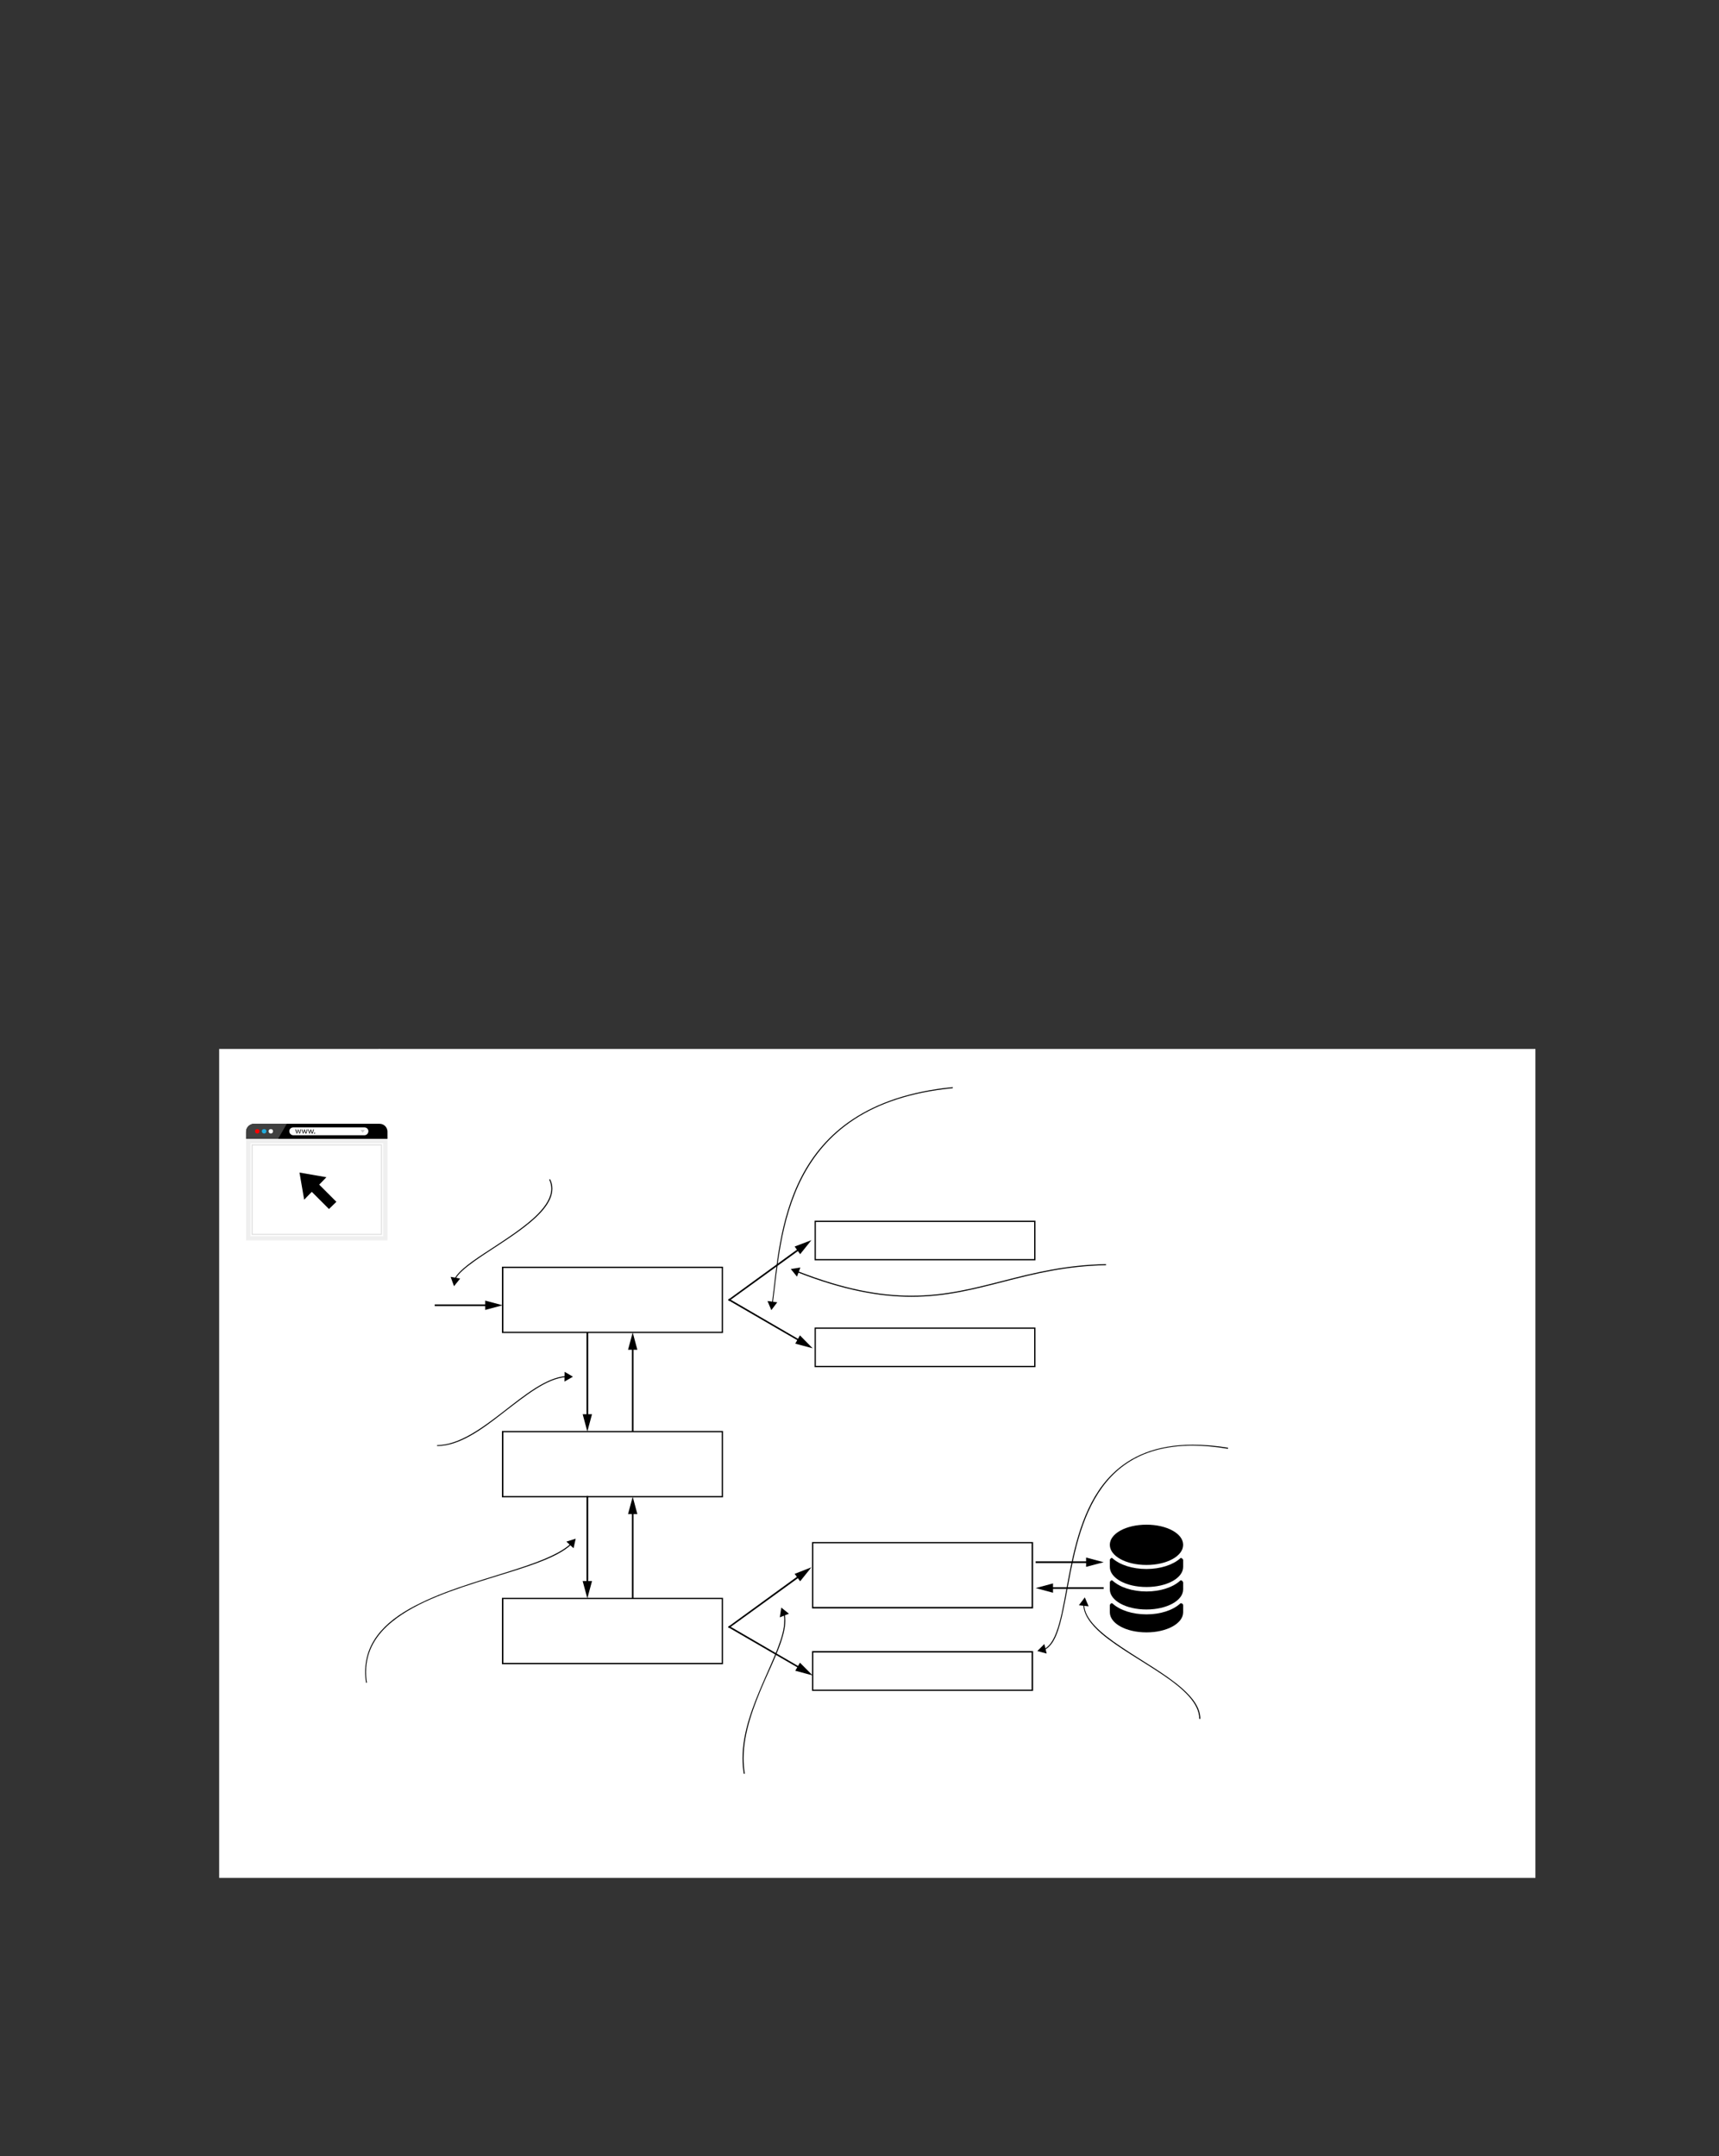 <?xml version="1.0" encoding="UTF-8" standalone="no"?>
<!DOCTYPE svg PUBLIC "-//W3C//DTD SVG 1.1//EN"
"http://www.w3.org/Graphics/SVG/1.1/DTD/svg11.dtd">
<svg viewBox="0 0 811 1017" version="1.1" xmlns="http://www.w3.org/2000/svg" xmlns:xlink="http://www.w3.org/1999/xlink">
<rect x="0" y="0" width="811" height="1017" fill="#333333" stroke="none"/>
<defs>
<clipPath id="c0_109"><path d="M101.1,939.6V470.2H724.4V939.6Z"/></clipPath>
<style type="text/css"><![CDATA[
.g0_109{
fill: #FFFFFF;
}
.g1_109{
}
.g2_109{
fill: #404040;
}
.g3_109{
fill: #EFEFEF;
}
.g4_109{
fill: #E0E0E0;
}
.g5_109{
fill: #FF0000;
}
.g6_109{
fill: #22ACDD;
}
.g7_109{
fill: #C9C9C9;
}
]]></style>
</defs>
<path clip-path="url(#c0_109)" d="M103.4,885.8h621v-391h-621Z" class="g0_109"/>
<path d="M557.6,756.4c-.3,-.2,-.6,-.2,-.8,0c-3.5,3.2,-9.4,5.1,-15.9,5.1c-6.6,0,-12.5,-1.9,-16,-5.1c-.3,-.2,-.6,-.2,-.8,0c-.4,.3,-.5,.7,-.5,.9v3.2c0,5.3,7.6,9.5,17.3,9.5c9.6,0,17.3,-4.2,17.3,-9.5v-3.2c0,-.4,-.2,-.9,-.6,-.9Z" class="g1_109"/>
<path d="M557.6,735.1c-.3,-.3,-.6,-.3,-.8,0c-3.5,3.1,-9.4,5,-15.9,5c-6.6,0,-12.5,-1.9,-16,-5c-.3,-.3,-.6,-.3,-.8,0c-.4,.2,-.5,.6,-.5,.8v3.2c0,5.3,7.6,9.5,17.3,9.5c9.6,0,17.3,-4.2,17.3,-9.5v-3.2c0,-.2,-.2,-.6,-.6,-.8Z" class="g1_109"/>
<path d="M540.9,738.2c9.6,0,17.3,-4.2,17.3,-9.5c0,-5.3,-7.7,-9.5,-17.3,-9.5c-9.7,0,-17.3,4.2,-17.3,9.5c0,5.3,7.6,9.5,17.3,9.5Z" class="g1_109"/>
<path d="M557.6,745.6c-.3,-.2,-.6,-.2,-.8,0c-3.5,3.2,-9.4,5.1,-15.9,5.1c-6.6,0,-12.5,-1.9,-16,-5.1c-.3,-.2,-.6,-.2,-.8,0c-.4,.3,-.5,.7,-.5,.9v3.2c0,5.3,7.6,9.5,17.3,9.5c9.6,0,17.3,-4.2,17.3,-9.5v-3.2c0,-.2,-.2,-.6,-.6,-.9Z" class="g1_109"/>
<path d="M182.8,537.2v-3.4c0,-2,-1.6,-3.7,-3.7,-3.7H119.9c-2.1,0,-3.8,1.7,-3.8,3.7v3.4h66.7Z" class="g1_109"/>
<path d="M131.2,537.2H116.1v-3.4c0,-2,1.7,-3.7,3.8,-3.7h15.4l-4.1,7.1Z" class="g2_109"/>
<path d="M117.2,584.1h64.6V538.2H117.2Z" class="g0_109"/>
<path d="M182.8,537.2H116.1v47.9h66.7Zm-2,2.1v43.8H118.2V539.3h62.6Z" class="g3_109"/>
<path d="M180.2,539.8H118.7v42.7h61.5Zm-.5,.5V582H119.2V540.3h60.5Z" class="g4_109"/>
<path d="M121.4,532.6c.6,0,1,.4,1,1c0,.6,-.4,1.1,-1,1.1c-.6,0,-1.1,-.5,-1.1,-1.1c0,-.6,.5,-1,1.1,-1Z" class="g5_109"/>
<path d="M124.6,532.6c.6,0,1.1,.4,1.1,1c0,.6,-.5,1.1,-1.1,1.1c-.6,0,-1.1,-.5,-1.1,-1.1c0,-.6,.5,-1,1.1,-1Z" class="g6_109"/>
<path d="M127.8,532.6c.6,0,1,.4,1,1c0,.6,-.4,1.1,-1,1.1c-.6,0,-1.1,-.5,-1.1,-1.1c0,-.6,.5,-1,1.1,-1Z" class="g0_109"/>
<path d="M171.9,535.5H138.4c-1,0,-1.9,-.8,-1.9,-1.9c0,-1,.8,-1.8,1.9,-1.8h33.5c1.1,0,1.9,.8,1.9,1.8c0,1,-.8,1.9,-1.9,1.9Z" class="g0_109"/>
<path d="M139.7,532.8l.2,1c.1,.2,.1,.4,.1,.6h.1c0,-.2,.1,-.4,.1,-.6l.4,-1h.2l.3,1c.1,.2,.2,.4,.2,.6c.1,-.2,.1,-.4,.2,-.6l.2,-1h.4l-.6,1.9h-.3l-.3,-.9c-.1,-.2,-.2,-.4,-.2,-.6c0,.2,-.1,.4,-.2,.6l-.3,.9h-.3l-.6,-1.9h.4Z" class="g1_109"/>
<path d="M142.6,532.8l.3,1c0,.2,.1,.4,.1,.6h.1c0,-.2,.1,-.4,.1,-.6l.3,-1h.3l.3,1c.1,.2,.1,.4,.2,.6c0,-.2,.1,-.4,.2,-.6l.2,-1h.4l-.6,1.9h-.4l-.3,-.9c0,-.2,-.1,-.4,-.1,-.7c-.1,.3,-.1,.5,-.2,.7l-.3,.9h-.3l-.6,-1.9h.3Z" class="g1_109"/>
<path d="M145.6,532.8l.3,1c.1,.2,.1,.4,.1,.6h.1c0,-.2,.1,-.4,.1,-.6l.3,-1h.3l.3,1c.1,.2,.1,.4,.2,.6c0,-.2,.1,-.4,.2,-.6l.2,-1h.4l-.6,1.9h-.4l-.3,-.9c0,-.2,-.1,-.4,-.1,-.6c-.1,.2,-.1,.4,-.2,.6l-.3,.9h-.3l-.6,-1.9h.3Z" class="g1_109"/>
<path d="M148.2,534.5c0,-.1,.1,-.2,.3,-.2c.1,0,.2,.1,.2,.2c0,.1,-.1,.3,-.3,.3c-.1,0,-.2,-.2,-.2,-.3Z" class="g1_109"/>
<path d="M177.3,496.6h3v-.5h-3Z" class="g0_109"/>
<path d="M178.6,497.6l1.2,-1.2l-1.2,-1.2l.4,-.4l1.6,1.6l-1.6,1.5l-.4,-.3Z" class="g0_109"/>
<path d="M171.1,534.3l-1,-1.3h2l-1,1.3Z" class="g7_109"/>
<path d="M150.6,558.8l3.4,-3.5l-12.7,-2.2l2.2,12.8l3.6,-3.7l8.1,8.1l3.5,-3.4l-8.1,-8.1Z" class="g1_109"/>
<path d="M383.4,779.1v.4H486.7V797h-103V779.1h-.3v.4v-.4h-.3v18.5H487.4V778.8H383.1v.3h.3Z" class="g1_109"/>
<path d="M384.6,626.5v.3H487.9v17.5h-103V626.5h-.3v.3v-.3h-.3v18.4H488.5V626.2H384.3v.3h.3Z" class="g1_109"/>
<path d="M384.6,576.1v.3H487.9v17.5h-103V576.1h-.3v.3v-.3h-.3v18.4H488.5V575.8H384.3v.3h.3Z" class="g1_109"/>
<path d="M383.4,727.7v.3H486.7v30h-103V727.7h-.3v.3v-.3h-.3v31H487.4V727.4H383.1v.3h.3Z" class="g1_109"/>
<path d="M205.1,616.1h25.3v-.8H205.1Z" class="g1_109"/>
<path d="M228.9,617.9l8.2,-2.2l-8.2,-2.2v4.4Z" class="g1_109"/>
<path d="M343.9,768l33.7,-24.4l-.4,-.7l-33.7,24.5Z" class="g1_109"/>
<path d="M377.5,745.9l5.3,-6.6l-7.9,3.1l2.6,3.5Z" class="g1_109"/>
<path d="M237.1,597.8v.3H340.5v30.1h-103V597.8h-.4v.3v-.3h-.3v31H341.1V597.5H236.8v.3h.3Z" class="g1_109"/>
<path d="M237.1,675.3v.3H340.5v30.1h-103V675.3h-.4v.3v-.3h-.3v31H341.1V675H236.8v.3h.3Z" class="g1_109"/>
<path d="M237.1,754v.3H340.5v30.1h-103V754h-.4v.3V754h-.3v31H341.1V753.7H236.8v.3h.3Z" class="g1_109"/>
<path d="M276.7,668.6h.8V628.5h-.8Z" class="g1_109"/>
<path d="M274.9,667.1l2.2,8.2l2.2,-8.2h-4.4Z" class="g1_109"/>
<path d="M276.7,747.3h.8V705.7h-.8Z" class="g1_109"/>
<path d="M274.9,745.8l2.2,8.2l2.2,-8.2h-4.4Z" class="g1_109"/>
<path d="M298.1,754h.8V712.7h-.8Z" class="g1_109"/>
<path d="M300.7,714.2L298.5,706l-2.2,8.2h4.4Z" class="g1_109"/>
<path d="M298.1,675.3h.8V635.2h-.8Z" class="g1_109"/>
<path d="M300.7,636.7l-2.2,-8.2l-2.2,8.2h4.4Z" class="g1_109"/>
<path d="M488.6,737.3h25.3v-.8H488.6Z" class="g1_109"/>
<path d="M512.4,739.1l8.3,-2.2l-8.3,-2.2v4.4Z" class="g1_109"/>
<path d="M495.3,749.5h25.4v-.8H495.3Z" class="g1_109"/>
<path d="M496.8,746.9l-8.2,2.2l8.2,2.2v-4.4Z" class="g1_109"/>
<path d="M343.6,767.6l33.8,19.6l.4,-.6L343.9,766.9Z" class="g1_109"/>
<path d="M375.2,788.1l8.2,2.2l-6,-6l-2.2,3.8Z" class="g1_109"/>
<path d="M343.9,613.7l33.7,-24.4l-.4,-.7l-33.7,24.5Z" class="g1_109"/>
<path d="M377.5,591.6l5.3,-6.6l-7.9,3l2.6,3.6Z" class="g1_109"/>
<path d="M343.6,613.3l33.8,19.6l.4,-.6L343.9,612.6Z" class="g1_109"/>
<path d="M375.2,633.8l8.2,2.2l-6,-6.1l-2.2,3.9Z" class="g1_109"/>
<path d="M259.1,556.4c.7,1.5,1,2.9,1,4.3c0,4,-2.5,8,-6.3,11.9c-5.8,5.9,-14.7,11.6,-22.6,16.8c-7.9,5.1,-14.8,9.8,-16.8,13.9l.4,.2c1.2,-2.6,4.7,-5.5,9.3,-8.8c6.8,-4.8,15.9,-10.2,23.3,-15.9c7.4,-5.7,13.2,-11.8,13.2,-18.1c0,-1.5,-.3,-3,-1.1,-4.5l-.4,.2Z" class="g1_109"/>
<path d="M212.6,602.3l1.6,4.4l2.9,-3.6l-4.5,-.8Z" class="g1_109"/>
<path d="M206.2,682.1c10.6,0,21.3,-7.9,31.5,-15.9c10.3,-7.9,20.2,-16,29.3,-16.6v-.5c-9.3,.7,-19.3,8.8,-29.6,16.8c-10.2,7.9,-20.8,15.7,-31.2,15.8v.4Z" class="g1_109"/>
<path d="M266.3,651.7l4,-2.3l-3.9,-2.3l-.1,4.6Z" class="g1_109"/>
<path d="M173.1,793.7c-.3,-1.7,-.4,-3.5,-.4,-5.1c0,-10,4.9,-17.7,12.5,-23.8c11.5,-9.3,29.1,-15.1,45.6,-20.2c16.5,-5.1,31.9,-9.5,38.8,-16.1l-.3,-.4c-4.5,4.3,-12.9,7.8,-22.8,11.1c-14.9,5,-33.4,9.7,-48.2,17c-14.9,7.2,-26,17.1,-26,32.4c0,1.7,.1,3.4,.4,5.2l.4,-.1Z" class="g1_109"/>
<path d="M270.6,730.3l1,-4.5l-4.4,1.4l3.4,3.1Z" class="g1_109"/>
<path d="M351.4,836.7c-.4,-2.4,-.6,-4.9,-.6,-7.3c0,-12.3,4.9,-24.9,9.8,-36.2c5,-11.2,9.9,-21.3,9.9,-28.7c0,-1.1,-.1,-2.2,-.3,-3.2l-.5,.1c.2,1,.4,2,.3,3.1c.1,7.2,-4.9,17.3,-9.8,28.6c-4.9,11.3,-9.9,23.8,-9.9,36.3c0,2.5,.2,4.9,.6,7.3h.5Z" class="g1_109"/>
<path d="M372.2,761.2l-3.6,-2.9l-.7,4.6l4.3,-1.7Z" class="g1_109"/>
<path d="M566.3,810.8c0,-5.2,-3.5,-9.9,-8.6,-14.4C550,789.6,538.5,783.3,528.9,776.8c-9.6,-6.4,-17.3,-13,-17.4,-20h-.4c.1,4.9,3.6,9.5,8.7,13.9c7.8,6.6,19.3,12.9,28.9,19.4c9.6,6.5,17.1,13.3,17.1,20.7h.5Z" class="g1_109"/>
<path d="M513.6,757.7l-1.8,-4.2l-2.8,3.7l4.6,.5Z" class="g1_109"/>
<path d="M579.4,682.9c-6.1,-1,-11.6,-1.4,-16.7,-1.4c-17.5,0,-29.5,5.5,-38,13.9C512,707.9,507.4,727,504.2,743.7c-1.6,8.3,-2.8,16.1,-4.5,22.1c-1.7,6.1,-3.8,10.5,-7.2,12.1l.2,.4c4.8,-2.3,7,-9.5,9,-19c3,-14.1,5.2,-33.5,13.2,-49.3c8,-15.8,21.7,-28.1,47.8,-28.1c5.1,0,10.6,.5,16.6,1.5l.1,-.5Z" class="g1_109"/>
<path d="M492.7,775.5l-3.3,3.3l4.4,1.2l-1.1,-4.5Z" class="g1_109"/>
<path d="M449.5,512.8c-40.4,4,-60.7,21.7,-71.4,42.3c-10.7,20.7,-11.8,44.1,-13.9,59.6h.4c2.1,-15.4,3.3,-38.8,13.9,-59.3c10.7,-20.6,30.8,-38.2,71,-42.1v-.5Z" class="g1_109"/>
<path d="M362.1,613.7l1.8,4.3l2.8,-3.7l-4.6,-.6Z" class="g1_109"/>
<path d="M521.8,596.3c-37.9,.7,-59.5,14.9,-91.8,14.9c-14.8,0,-31.8,-3,-53.7,-11.6l-.2,.5c22,8.6,39.1,11.6,53.9,11.6c32.4,0,54,-14.2,91.8,-14.9v-.5Z" class="g1_109"/>
<path d="M377.6,597.9l-4.5,.7l2.9,3.6l1.6,-4.3Z" class="g1_109"/>
</svg>